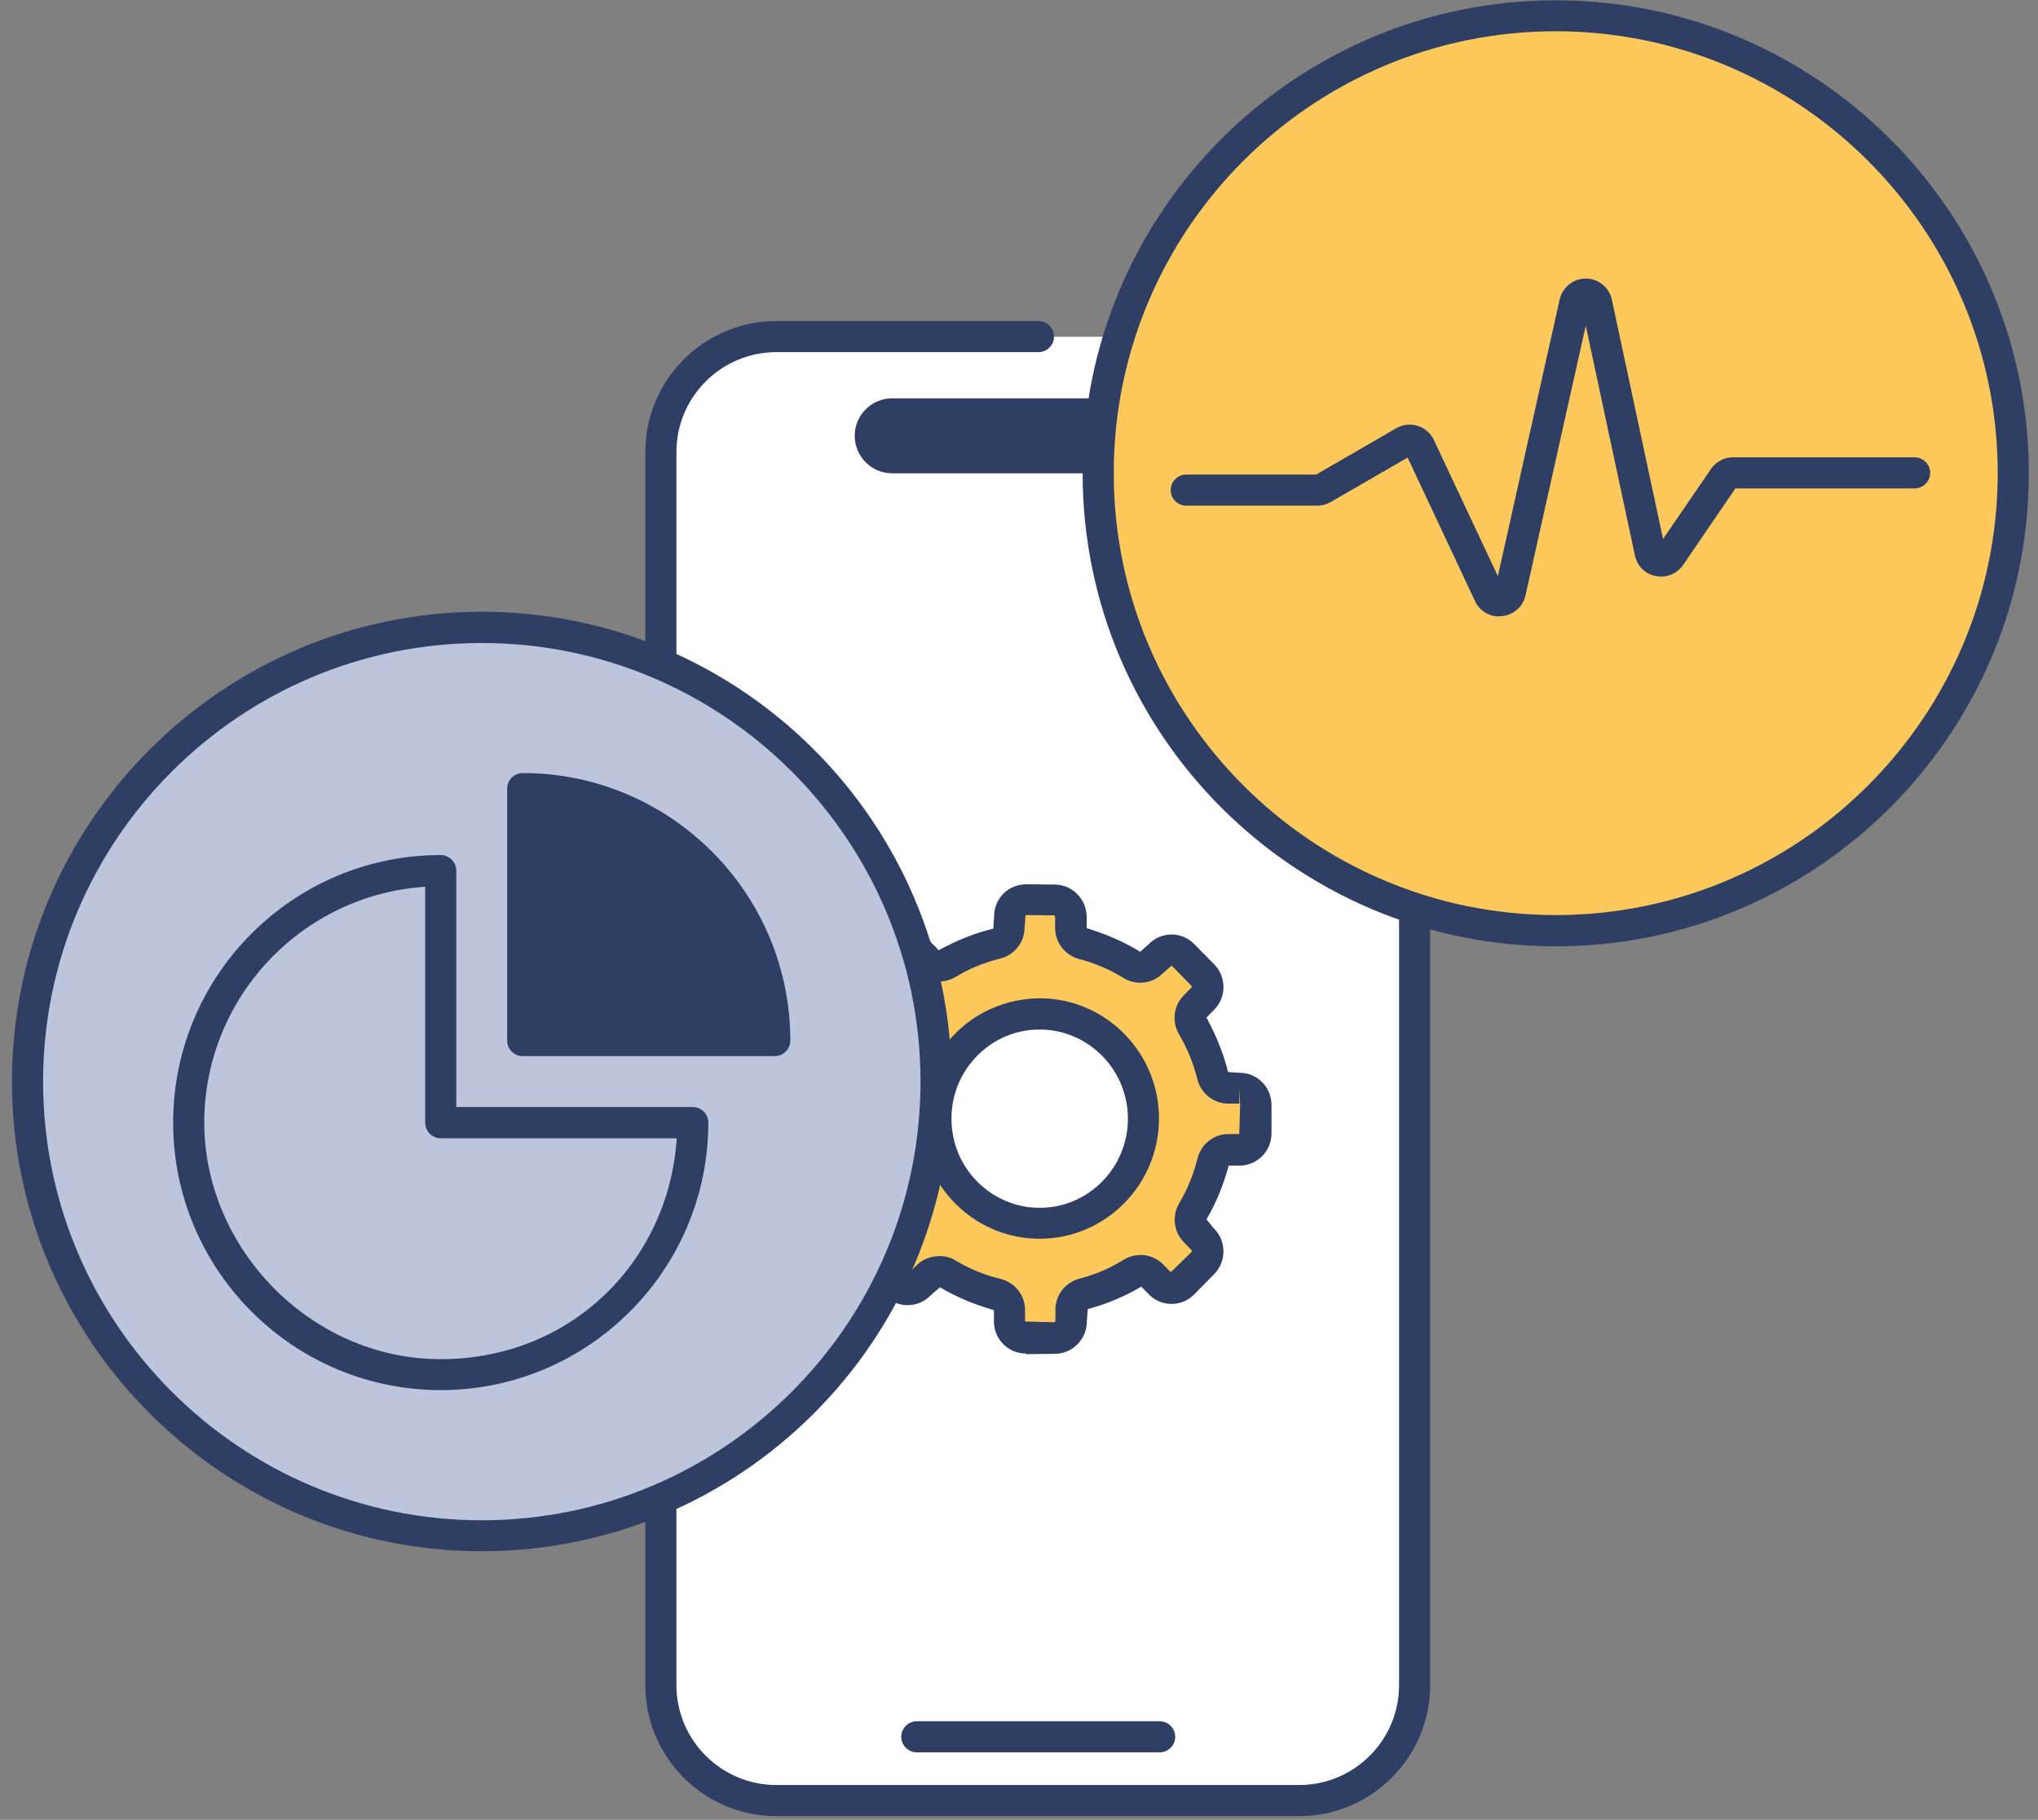 <svg viewBox="0 0 131 117" fill="none" xmlns="http://www.w3.org/2000/svg">
<rect x="0" y="0" width="131" height="117" fill="#808080" stroke="none"/>
<g id="bi-reporting-3">
<g id="Group">
<g id="Group_2">
<path id="Vector" fill-rule="evenodd" clip-rule="evenodd" d="M83.51 21.649C87.611 21.649 90.93 24.969 90.93 29.069V108.349C90.93 112.449 87.611 115.769 83.51 115.769H49.901C45.8 115.769 42.48 112.449 42.48 108.349V29.069C42.48 24.969 45.8 21.649 49.901 21.649H66.751" fill="white"/>
<path id="Vector_2" d="M83.51 116.76H49.901C45.261 116.76 41.48 112.98 41.48 108.34V29.06C41.48 24.42 45.261 20.64 49.901 20.64H66.751C67.3 20.64 67.751 21.09 67.751 21.64C67.751 22.19 67.3 22.64 66.751 22.64H49.901C46.361 22.64 43.48 25.52 43.48 29.06V108.34C43.48 111.88 46.361 114.76 49.901 114.76H83.51C87.05 114.76 89.93 111.88 89.93 108.34V29.06C89.93 25.52 87.05 22.64 83.51 22.64C82.96 22.64 82.51 22.19 82.51 21.64C82.51 21.09 82.96 20.64 83.51 20.64C88.15 20.64 91.93 24.42 91.93 29.06V108.34C91.93 112.98 88.15 116.76 83.51 116.76Z" fill="#2F3F64"/>
</g>
<path id="Vector_3" d="M74.541 112.66H58.931C58.381 112.66 57.931 112.21 57.931 111.66C57.931 111.11 58.381 110.66 58.931 110.66H74.541C75.091 110.66 75.541 111.11 75.541 111.66C75.541 112.21 75.091 112.66 74.541 112.66Z" fill="#2F3F64"/>
<path id="Vector_4" d="M76.14 25.609H57.35C56.019 25.609 54.94 26.688 54.94 28.019C54.94 29.35 56.019 30.429 57.35 30.429H76.14C77.471 30.429 78.55 29.35 78.55 28.019C78.55 26.688 77.471 25.609 76.14 25.609Z" fill="#2F3F64"/>
</g>
<g id="Group_3">
<path id="Vector_5" d="M100 59.84C116.243 59.84 129.41 46.672 129.41 30.43C129.41 14.187 116.243 1.02 100 1.02C83.757 1.02 70.59 14.187 70.59 30.43C70.59 46.672 83.757 59.84 100 59.84Z" fill="#FEC95C"/>
<path id="Vector_6" d="M100 60.84C83.23 60.84 69.59 47.2 69.59 30.43C69.59 13.66 83.23 0.02 100 0.02C116.77 0.02 130.41 13.66 130.41 30.43C130.41 47.2 116.77 60.84 100 60.84ZM100 2.01C84.33 2.01 71.59 14.76 71.59 30.42C71.59 46.08 84.34 58.83 100 58.83C115.66 58.83 128.41 46.08 128.41 30.42C128.41 14.76 115.66 2.01 100 2.01Z" fill="#2F3F64"/>
</g>
<g id="Group_4">
<path id="Vector_7" fill-rule="evenodd" clip-rule="evenodd" d="M79.67 69.94H78.96C78.48 69.94 78.06 69.6 77.94 69.12C77.67 68 77.23 66.95 76.66 65.99C76.41 65.57 76.47 65.03 76.81 64.68L77.31 64.17C77.72 63.76 77.72 63.08 77.31 62.66L76.03 61.36C75.62 60.94 74.95 60.94 74.54 61.36L74.04 61.87C73.7 62.22 73.16 62.27 72.75 62.02C71.8 61.43 70.75 60.98 69.64 60.7C69.17 60.58 68.83 60.15 68.83 59.66V58.94C68.83 58.35 68.35 57.86 67.77 57.86L65.94 57.84C65.35 57.84 64.87 58.31 64.87 58.91V59.64C64.87 60.14 64.53 60.56 64.05 60.68C62.93 60.95 61.87 61.39 60.91 61.97C60.49 62.22 59.94 62.16 59.59 61.81L59.08 61.29C58.66 60.87 57.98 60.86 57.56 61.28L56.25 62.58C55.83 63 55.83 63.68 56.25 64.11L56.76 64.63C57.11 64.98 57.17 65.53 56.92 65.96C56.34 66.93 55.89 68 55.61 69.13C55.49 69.61 55.06 69.95 54.56 69.95H53.83C53.23 69.95 52.75 70.43 52.75 71.03V72.89C52.75 73.49 53.23 73.97 53.83 73.97H54.56C55.06 73.97 55.49 74.31 55.61 74.79C55.89 75.92 56.34 76.99 56.92 77.96C57.18 78.39 57.12 78.93 56.76 79.29L56.24 79.81C55.82 80.23 55.82 80.92 56.24 81.34L57.55 82.64C57.97 83.06 58.65 83.05 59.07 82.63L59.58 82.11C59.93 81.76 60.47 81.69 60.9 81.95C61.87 82.53 62.92 82.97 64.04 83.24C64.52 83.36 64.86 83.78 64.86 84.28V85.01C64.86 85.6 65.34 86.08 65.93 86.08L67.76 86.06C68.35 86.06 68.82 85.57 68.82 84.98V84.26C68.82 83.77 69.16 83.34 69.63 83.22C70.74 82.93 71.78 82.48 72.74 81.9C73.16 81.64 73.69 81.7 74.03 82.05L74.53 82.56C74.94 82.97 75.61 82.97 76.02 82.56L77.3 81.26C77.71 80.84 77.71 80.17 77.3 79.75L76.8 79.24C76.46 78.89 76.4 78.36 76.65 77.93C77.22 76.97 77.65 75.91 77.93 74.8C78.05 74.32 78.46 73.99 78.95 73.98H79.66C80.24 73.98 80.71 73.5 80.71 72.91V71.08C80.71 70.49 80.24 70.02 79.66 70.01L79.67 69.94ZM66.86 78.64C63.17 78.66 60.16 75.65 60.16 71.91C60.16 68.17 63.17 65.17 66.86 65.18C70.53 65.2 73.5 68.21 73.5 71.91C73.5 75.61 70.54 78.62 66.86 78.64Z" fill="#FEC95C"/>
<path id="Vector_8" d="M65.94 87.02C65.4 87.02 64.89 86.81 64.5 86.43C64.11 86.04 63.89 85.52 63.89 84.96V84.23C62.64 83.87 61.49 83.4 60.42 82.76L59.81 83.29C59.42 83.69 58.9 83.91 58.34 83.91C57.79 83.91 57.27 83.7 56.88 83.31L55.57 82.01C54.76 81.2 54.76 79.88 55.57 79.07L56.08 78.55C56.08 78.55 56.11 78.47 56.08 78.44C55.44 77.37 54.96 76.21 54.66 75L53.86 74.94C53.31 74.94 52.78 74.72 52.39 74.33C52 73.94 51.78 73.41 51.78 72.86V71C51.78 70.44 52 69.92 52.39 69.53C52.78 69.14 53.3 68.92 53.86 68.92H54.59L55.64 69.1L54.67 68.86C54.97 67.65 55.45 66.49 56.1 65.42C56.12 65.39 56.12 65.34 56.1 65.31L55.58 64.79C55.19 64.4 54.97 63.87 54.97 63.32C54.97 62.77 55.19 62.24 55.58 61.85L56.89 60.55C57.28 60.16 57.82 59.97 58.36 59.95C58.92 59.95 59.44 60.17 59.83 60.57L60.34 61.09C61.5 60.46 62.65 59.99 63.85 59.7L63.9 58.91C63.9 58.35 64.12 57.83 64.51 57.44C64.9 57.05 65.44 56.86 65.97 56.85L67.8 56.87C68.93 56.87 69.85 57.81 69.85 58.95V59.67C71.1 60.06 72.24 60.54 73.29 61.19L73.86 60.68C74.25 60.29 74.76 60.08 75.31 60.08C75.86 60.08 76.38 60.3 76.77 60.7L78.05 62C78.84 62.81 78.84 64.11 78.05 64.91L77.55 65.42C78.18 66.58 78.64 67.72 78.94 68.92L79.69 68.97C80.82 68.97 81.73 69.9 81.73 71.04V72.87C81.73 74.01 80.81 74.93 79.69 74.94H78.98C78.64 76.19 78.17 77.34 77.55 78.4L78.05 79C78.84 79.8 78.84 81.1 78.05 81.91L76.77 83.21C76.38 83.61 75.86 83.83 75.31 83.83C74.76 83.83 74.25 83.62 73.86 83.23L73.36 82.72C72.25 83.37 71.11 83.85 69.92 84.16L69.86 84.96C69.86 86.1 68.94 87.03 67.81 87.04L65.98 87.06H65.96L65.94 87.02ZM60.38 80.75C60.75 80.75 61.12 80.85 61.45 81.05C62.34 81.59 63.31 81.98 64.31 82.22C65.24 82.45 65.89 83.27 65.89 84.23V84.96L67.77 85.01C67.77 85.01 67.84 84.98 67.84 84.93V84.21C67.84 83.26 68.48 82.44 69.4 82.2C70.4 81.94 71.35 81.54 72.23 80.99C73.05 80.49 74.09 80.61 74.76 81.28L75.26 81.79L76.6 80.48C76.6 80.48 76.63 80.4 76.6 80.38L76.1 79.87C75.44 79.2 75.32 78.17 75.8 77.35C76.33 76.46 76.72 75.49 76.97 74.49C77.2 73.56 78.01 72.91 78.95 72.91H79.66L79.71 71.02L79.66 69.95V70.95H78.95C78.01 70.95 77.19 70.3 76.96 69.37C76.71 68.36 76.32 67.4 75.79 66.51C75.31 65.69 75.43 64.66 76.09 63.99L76.59 63.48C76.59 63.48 76.62 63.41 76.59 63.38L75.31 62.08L74.74 62.58C74.07 63.25 73.03 63.38 72.21 62.87C71.33 62.33 70.38 61.92 69.38 61.66C68.46 61.42 67.82 60.6 67.82 59.65V58.93C67.82 58.93 67.78 58.85 67.75 58.85L65.92 58.83L65.86 59.62C65.86 60.58 65.21 61.4 64.28 61.63C63.27 61.88 62.31 62.27 61.42 62.81C60.6 63.3 59.55 63.17 58.88 62.49L58.37 61.97L57.56 61.26L58.27 61.97L56.96 63.27C56.96 63.27 56.94 63.36 56.96 63.38L57.48 63.9C58.15 64.58 58.28 65.62 57.78 66.44C57.24 67.34 56.83 68.32 56.58 69.33C56.35 70.26 55.52 70.91 54.56 70.91H53.83L53.75 70.99V72.85L53.83 72.93H54.56C55.51 72.93 56.34 73.58 56.57 74.51C56.82 75.53 57.23 76.51 57.77 77.41C58.26 78.23 58.14 79.28 57.47 79.96L56.96 80.48C56.96 80.48 56.93 80.56 56.96 80.6L58.27 81.9H58.37L58.88 81.38C59.28 80.97 59.81 80.76 60.35 80.76L60.38 80.75ZM66.83 79.64C64.8 79.64 62.89 78.85 61.44 77.41C59.97 75.95 59.16 73.99 59.16 71.91C59.16 69.83 59.97 67.87 61.44 66.41C62.89 64.96 64.83 64.19 66.87 64.18C71.08 64.2 74.5 67.67 74.5 71.91C74.5 76.15 71.08 79.62 66.87 79.64H66.83ZM66.83 66.19C65.33 66.19 63.92 66.77 62.85 67.84C61.76 68.92 61.16 70.37 61.16 71.92C61.16 73.47 61.76 74.92 62.85 76C63.92 77.06 65.33 77.65 66.83 77.65H66.86C69.97 77.64 72.5 75.07 72.5 71.92C72.5 68.77 69.97 66.21 66.86 66.19H66.83Z" fill="#2F3F64"/>
</g>
<g id="Group_5">
<path id="Vector_9" fill-rule="evenodd" clip-rule="evenodd" d="M123.07 30.43H111.4C111.16 30.43 110.94 30.55 110.8 30.74L107.35 35.78C106.99 36.3 106.18 36.14 106.05 35.52L102.62 19.5C102.46 18.74 101.38 18.74 101.21 19.5L97.06 38.07C96.91 38.74 95.99 38.84 95.7 38.22L91.24 28.73C91.06 28.35 90.59 28.2 90.23 28.41L85.02 31.42C84.91 31.48 84.79 31.52 84.66 31.52H76.24" fill="#FEC95C"/>
<path id="Vector_10" d="M96.36 39.63C95.69 39.63 95.1 39.26 94.81 38.64L90.48 29.42L85.53 32.28C85.27 32.43 84.97 32.51 84.67 32.51H76.25C75.7 32.51 75.25 32.06 75.25 31.51C75.25 30.96 75.7 30.51 76.25 30.51H84.6L89.75 27.53C90.17 27.29 90.67 27.23 91.13 27.38C91.59 27.52 91.97 27.86 92.17 28.29L96.28 37.04L100.25 19.26C100.43 18.47 101.12 17.91 101.93 17.91C102.75 17.91 103.44 18.47 103.61 19.27L106.9 34.65L109.98 30.15C110.3 29.68 110.83 29.4 111.4 29.4H123.07C123.62 29.4 124.07 29.85 124.07 30.4C124.07 30.95 123.62 31.4 123.07 31.4H111.55L108.19 36.32C107.8 36.89 107.11 37.17 106.44 37.04C105.76 36.91 105.23 36.39 105.09 35.71L101.93 20.94L98.06 38.27C97.9 39 97.31 39.52 96.57 39.61C96.5 39.61 96.44 39.62 96.37 39.62L96.36 39.63Z" fill="#2F3F64"/>
</g>
<g id="Group_6">
<path id="Vector_11" d="M30.97 98.74C47.096 98.74 60.169 85.667 60.169 69.54C60.169 53.413 47.096 40.34 30.97 40.34C14.843 40.34 1.77 53.413 1.77 69.54C1.77 85.667 14.843 98.74 30.97 98.74Z" fill="#BCC5DC"/>
<path id="Vector_12" d="M30.97 99.73C14.319 99.73 0.77 86.18 0.77 69.53C0.77 52.88 14.319 39.33 30.97 39.33C47.62 39.33 61.169 52.88 61.169 69.53C61.169 86.18 47.62 99.73 30.97 99.73ZM30.97 41.34C15.419 41.34 2.77 53.99 2.77 69.54C2.77 85.09 15.419 97.74 30.97 97.74C46.52 97.74 59.169 85.09 59.169 69.54C59.169 53.99 46.52 41.34 30.97 41.34Z" fill="#2F3F64"/>
</g>
<g id="Group_7">
<g id="Group_8">
<path id="Vector_13" fill-rule="evenodd" clip-rule="evenodd" d="M28.33 55.971C19.38 55.971 12.13 63.221 12.13 72.171C12.13 81.121 19.38 88.371 28.33 88.371C37.28 88.371 44.53 81.121 44.53 72.171H28.33V55.971Z" fill="#BCC5DC"/>
<path id="Vector_14" d="M28.33 89.371C18.85 89.371 11.13 81.661 11.13 72.171C11.13 62.681 18.85 54.971 28.33 54.971C28.88 54.971 29.33 55.421 29.33 55.971V71.171H44.53C45.08 71.171 45.53 71.621 45.53 72.171C45.53 81.651 37.81 89.371 28.33 89.371ZM27.33 57.011C19.41 57.531 13.13 64.131 13.13 72.181C13.13 80.231 19.95 87.381 28.33 87.381C36.71 87.381 42.98 81.101 43.5 73.181H28.33C27.78 73.181 27.33 72.731 27.33 72.181V57.011Z" fill="#2F3F64"/>
</g>
<g id="Group_9">
<path id="Vector_15" fill-rule="evenodd" clip-rule="evenodd" d="M33.6 50.7V66.9H49.8C49.8 57.95 42.55 50.7 33.6 50.7Z" fill="#2F3F64"/>
<path id="Vector_16" d="M49.8 67.9H33.6C33.05 67.9 32.6 67.45 32.6 66.9V50.7C32.6 50.15 33.05 49.7 33.6 49.7C43.08 49.7 50.8 57.41 50.8 66.9C50.8 67.45 50.35 67.9 49.8 67.9ZM34.6 65.9H48.77C48.27 58.32 42.19 52.23 34.6 51.73V65.9Z" fill="#2F3F64"/>
</g>
</g>
</g>
</svg>
